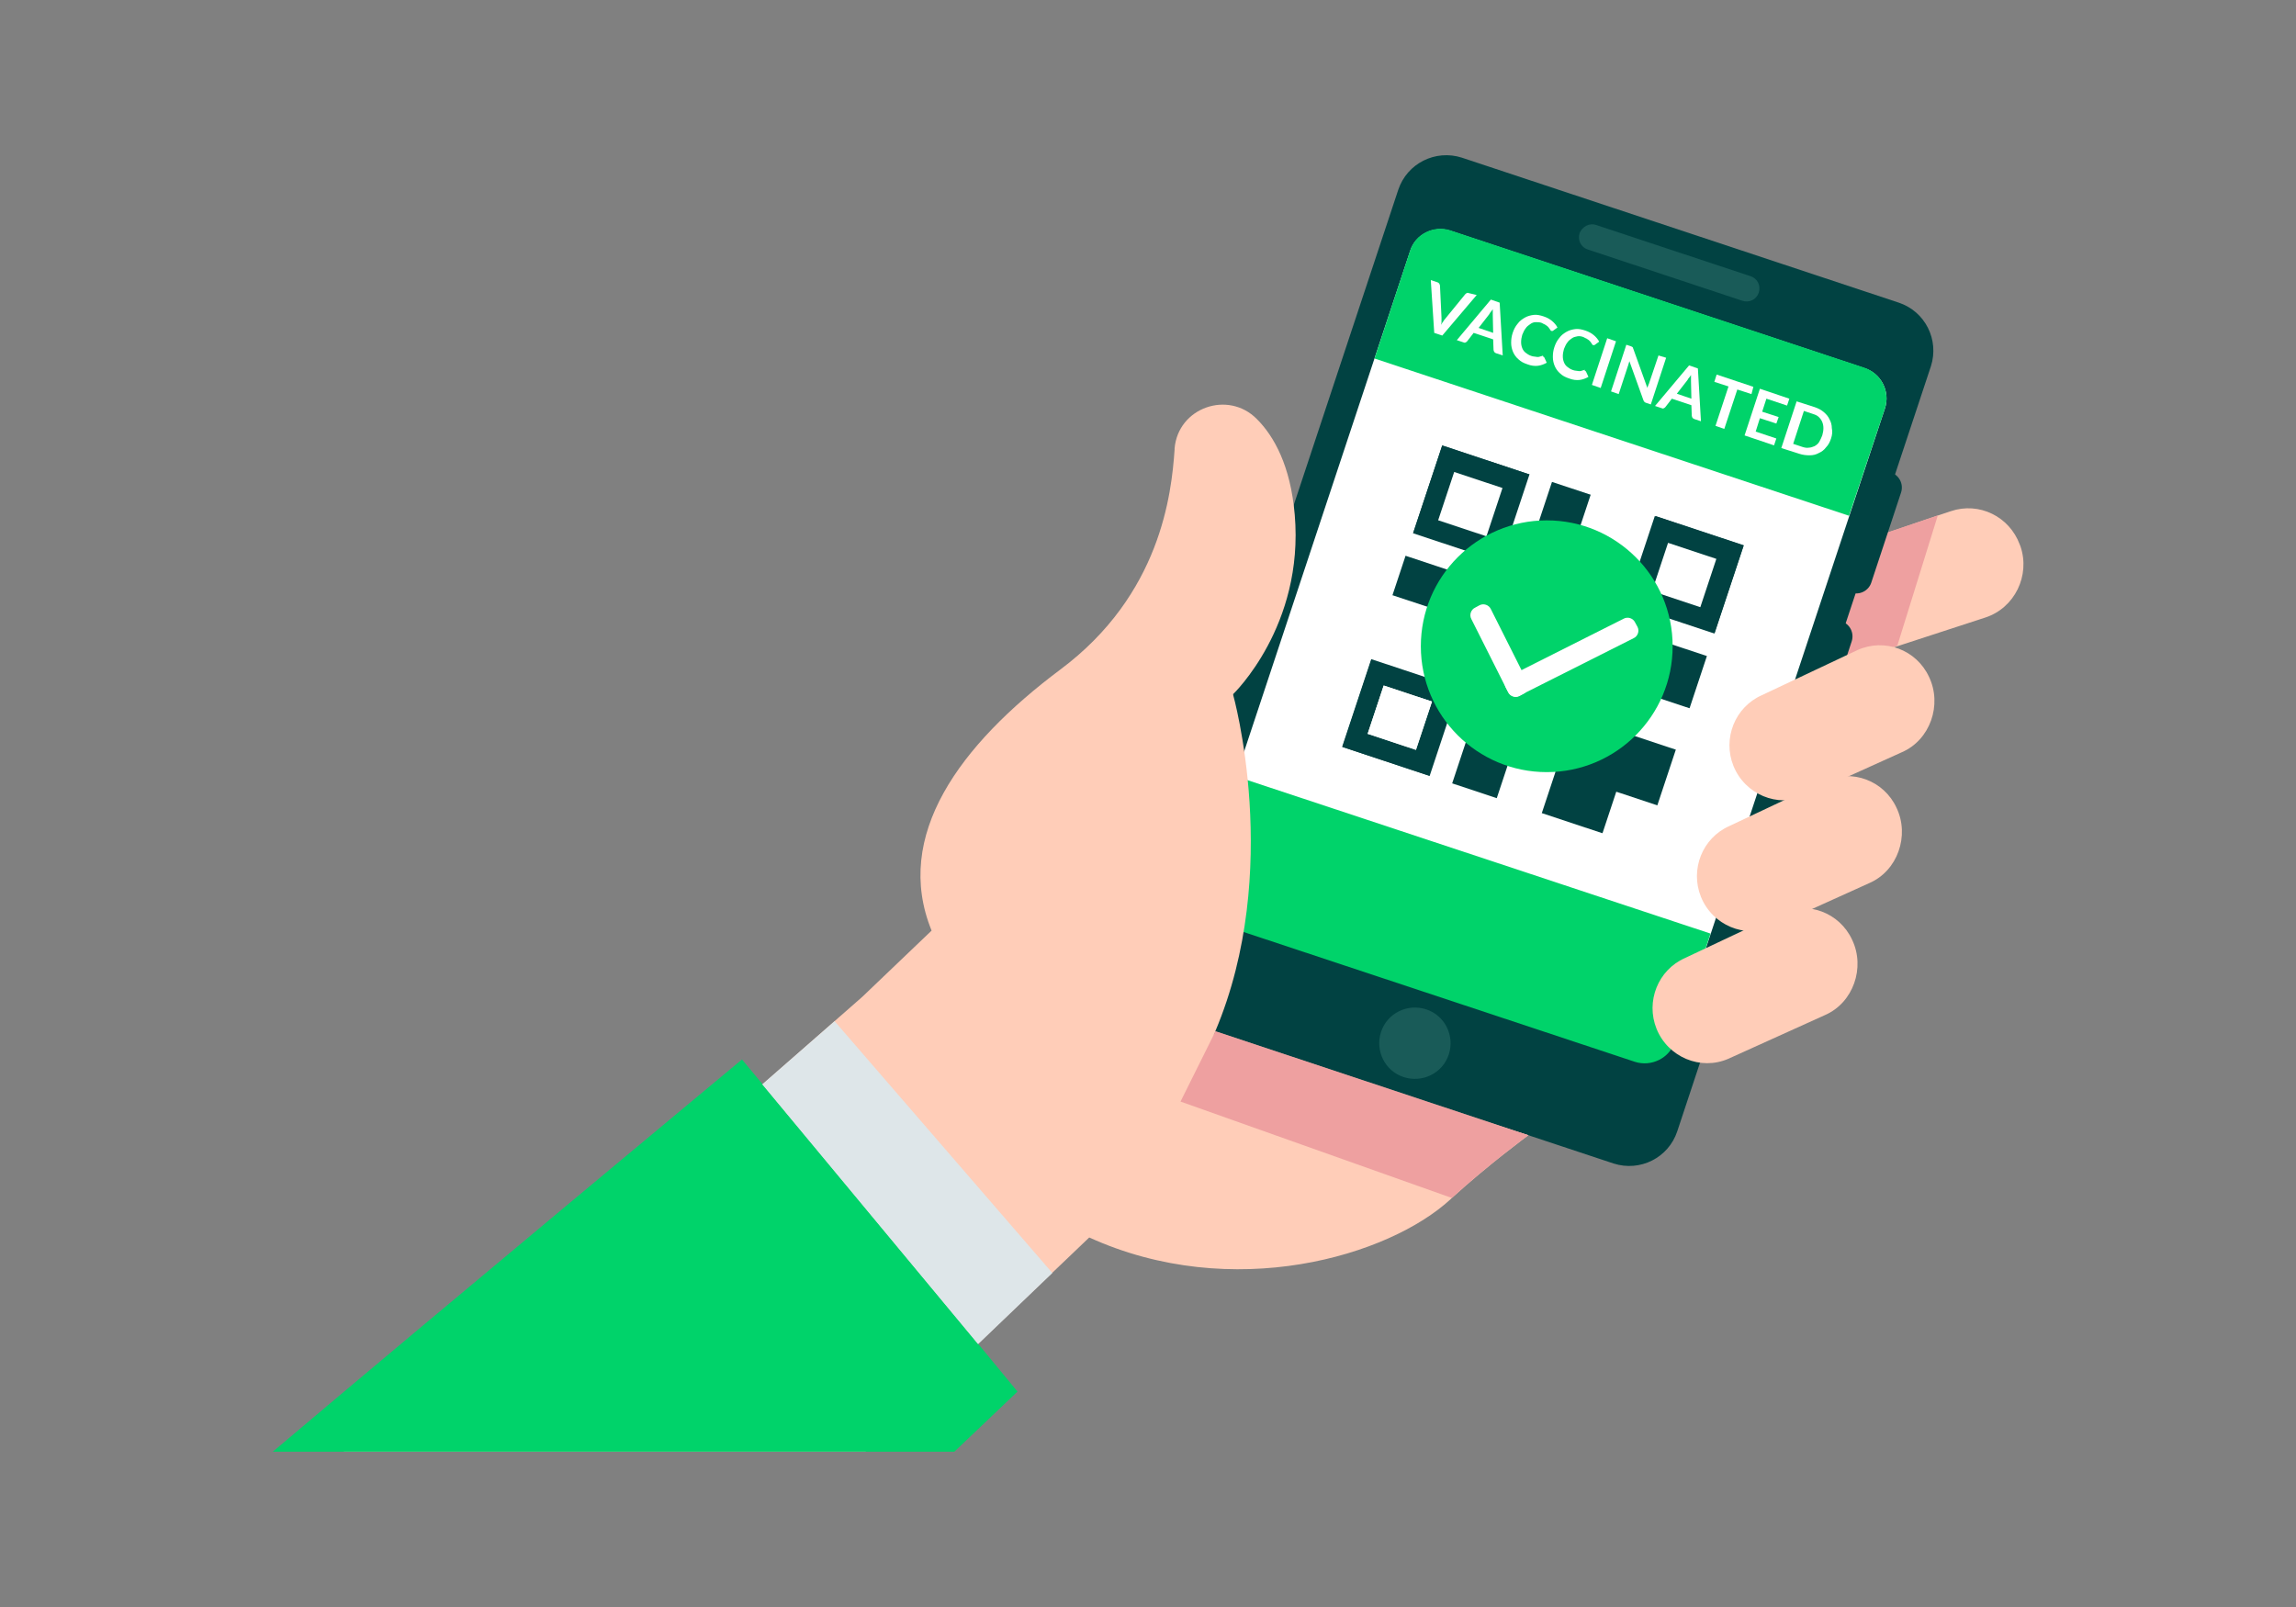 <svg xmlns="http://www.w3.org/2000/svg" xmlns:xlink="http://www.w3.org/1999/xlink" version="1.1" id="Layer_1" x="0px" y="0px" viewBox="-211 47 600 420" style="enable-background:new -211 47 600 420;" xml:space="preserve">
<rect x="-211" y="47" width="600" height="420" fill="#808080" stroke="none"/>
<style type="text/css">
	.st0{fill:#FFCDB8;}
	.st1{fill:#EEA0A0;}
	.st2{fill:#014242;}
	.st3{fill:#FFFFFF;}
	.st4{fill:#00D36A;}
	.st5{enable-background:new    ;}
	.st6{fill:#195B58;}
	.st7{fill:#DEE6E9;}
</style>
<g>
	<path class="st0" d="M307.8,208.4l-23,7.5l-11.8,3.8c-7.6,2.5-15.7-1.8-18-9.5c-2.2-7.4,1.8-15.3,9.1-17.8l31.4-10.7l3.3-1.1   c7.4-2.5,15.3,1.4,18,8.7l0.2,0.5C319.6,197.4,315.5,205.9,307.8,208.4z"/>
	<path class="st1" d="M295.4,181.7l-10.6,34.1l-11.8,3.8c-7.6,2.5-15.7-1.8-18-9.5c-2.2-7.4,1.8-15.3,9.1-17.8L295.4,181.7z"/>
	<g>
		<g>
			<path class="st2" d="M210.7,351.1L96.5,313.2c-6.9-2.3-10.6-9.7-8.4-16.6l66.3-200c2.3-6.9,9.7-10.6,16.6-8.4l114.2,37.9     c6.9,2.3,10.6,9.7,8.4,16.6l-66.3,200C225,349.6,217.6,353.3,210.7,351.1z"/>
			<path class="st3" d="M281.6,153.7l-51.1,154.1c-1.4,4.4-6.2,6.7-10.5,5.3l-108.3-35.9c-4.4-1.4-6.7-6.2-5.3-10.5l51.1-154.1     c1.4-4.4,6.2-6.7,10.5-5.3l108.2,35.9C280.6,144.6,283,149.3,281.6,153.7z"/>
			<path class="st4" d="M281.6,153.7l-9.4,28.1l-124-41.1l9.3-28.2c1.4-4.4,6.2-6.7,10.5-5.3l108.2,35.9     C280.6,144.6,283,149.3,281.6,153.7z"/>
			<path class="st4" d="M236,291l-9.3,28.2c-1.4,4.4-6.2,6.7-10.5,5.3L108,288.6c-4.4-1.4-6.7-6.2-5.3-10.5l9.3-28.2L236,291z"/>
			
				<rect x="150.5" y="174.4" transform="matrix(-0.949 -0.315 0.315 -0.949 306.386 481.25)" class="st2" width="83" height="83"/>
			
				<rect x="161.3" y="166.6" transform="matrix(-0.949 -0.315 0.315 -0.949 281.837 402.936)" class="st2" width="24.2" height="24.2"/>
			
				<rect x="142.8" y="222.4" transform="matrix(-0.949 -0.315 0.315 -0.949 228.247 505.89)" class="st2" width="24.2" height="24.2"/>
			
				<rect x="217.1" y="185.1" transform="matrix(-0.949 -0.315 0.315 -0.949 384.792 456.526)" class="st2" width="24.2" height="24.2"/>
			
				<rect x="143.1" y="216.8" transform="matrix(-0.949 -0.315 0.315 -0.949 240.814 478.707)" class="st3" width="31.8" height="6.2"/>
			
				<rect x="152.1" y="235.4" transform="matrix(0.315 -0.949 0.949 0.315 -110.178 324.424)" class="st3" width="34.9" height="6.2"/>
			
				<rect x="152" y="189.8" transform="matrix(-0.949 -0.315 0.315 -0.949 266.664 428.85)" class="st3" width="31.8" height="6.2"/>
			
				<rect x="170.1" y="181.2" transform="matrix(-0.315 0.949 -0.949 -0.315 421.542 64.296)" class="st3" width="34.9" height="6.2"/>
			
				<rect x="209.2" y="208.7" transform="matrix(0.949 0.315 -0.315 0.949 78.074 -60.054)" class="st3" width="31.8" height="6.2"/>
			
				<rect x="197.1" y="190.2" transform="matrix(-0.315 0.949 -0.949 -0.315 465.452 50.449)" class="st3" width="34.9" height="6.2"/>
			
				<rect x="166.7" y="172.1" transform="matrix(0.949 0.315 -0.315 0.949 65.027 -45.478)" class="st3" width="13.3" height="13.3"/>
			
				<rect x="148.3" y="227.9" transform="matrix(0.949 0.315 -0.315 0.949 81.642 -36.825)" class="st3" width="13.3" height="13.3"/>
			
				<rect x="148.3" y="227.9" transform="matrix(0.949 0.315 -0.315 0.949 81.642 -36.825)" class="st3" width="13.3" height="13.3"/>
			
				<rect x="222.6" y="190.6" transform="matrix(0.949 0.315 -0.315 0.949 73.694 -62.122)" class="st3" width="13.3" height="13.3"/>
			<polygon class="st3" points="145.4,200.1 163.6,206.1 161.1,219.9 138.5,212.5    "/>
			
				<rect x="217.4" y="230.2" transform="matrix(-0.949 -0.315 0.315 -0.949 361.724 530.198)" class="st3" width="12.4" height="11.4"/>
			
				<rect x="208" y="256.2" transform="matrix(-0.949 -0.315 0.315 -0.949 339.091 584.252)" class="st3" width="17.3" height="17.1"/>
			
				<rect x="180.7" y="246.3" transform="matrix(-0.949 -0.315 0.315 -0.949 284.4 554.418)" class="st3" width="12.4" height="15.9"/>
			
				<rect x="208.2" y="211.1" transform="matrix(-0.949 -0.315 0.315 -0.949 348.815 489.949)" class="st3" width="11.4" height="11.4"/>
			
				<rect x="203.1" y="173.9" transform="matrix(-0.949 -0.315 0.315 -0.949 351.392 420.536)" class="st3" width="13.1" height="15.9"/>
			<g>
				<circle class="st4" cx="193.2" cy="215.9" r="32.9"/>
				<g>
					<path class="st3" d="M183.1,227.8l-0.6-1.1c-0.6-1.1-0.1-2.5,1-3l29.8-15c1.1-0.6,2.5-0.1,3,1l0.6,1.1c0.6,1.1,0.1,2.5-1,3       l-29.8,15C185,229.4,183.6,228.9,183.1,227.8z"/>
					<path class="st3" d="M187.2,228.3l-1.1,0.6c-1.1,0.6-2.5,0.1-3-1l-9.6-19.1c-0.6-1.1-0.1-2.5,1-3l1.1-0.6c1.1-0.6,2.5-0.1,3,1       l9.6,19.1C188.8,226.4,188.3,227.7,187.2,228.3z"/>
				</g>
			</g>
			<g>
				<g class="st5">
					<path class="st3" d="M174.9,124.1l-9,10.6l-2.1-0.7l-0.9-13.8l1.8,0.6c0.2,0.1,0.3,0.2,0.4,0.3s0.1,0.3,0.2,0.5l0.4,8.4       c0,0.3,0,0.6,0,0.9s0,0.6-0.1,1c0.2-0.3,0.3-0.6,0.5-0.8c0.2-0.3,0.3-0.5,0.5-0.7l5.3-6.5c0.1-0.1,0.2-0.2,0.4-0.3       c0.2-0.1,0.3-0.1,0.5,0L174.9,124.1z"/>
					<path class="st3" d="M181.7,139.9l-1.8-0.6c-0.2-0.1-0.3-0.2-0.4-0.3s-0.1-0.3-0.2-0.5l-0.1-2.8l-5.1-1.7l-1.7,2.2       c-0.1,0.1-0.2,0.2-0.4,0.3c-0.2,0.1-0.3,0.1-0.5,0l-1.8-0.6l8.9-10.6l2.3,0.8L181.7,139.9z M179.2,134l-0.1-4.6       c0-0.2,0-0.4,0-0.7c0-0.3,0-0.6,0-0.9c-0.2,0.3-0.3,0.5-0.5,0.7c-0.2,0.2-0.3,0.4-0.4,0.6l-2.8,3.6L179.2,134z"/>
					<path class="st3" d="M192.3,140.2c0.1,0,0.2,0.1,0.3,0.3l0.6,1.3c-0.7,0.4-1.5,0.7-2.3,0.8c-0.8,0.1-1.8,0-2.8-0.4       c-0.9-0.3-1.7-0.7-2.3-1.3c-0.6-0.5-1.1-1.2-1.4-1.9s-0.5-1.5-0.5-2.4c0-0.9,0.1-1.7,0.4-2.6c0.3-0.9,0.7-1.7,1.3-2.4       c0.5-0.7,1.2-1.2,1.9-1.6c0.7-0.4,1.5-0.6,2.3-0.7s1.7,0.1,2.6,0.4c0.9,0.3,1.6,0.7,2.2,1.2c0.6,0.5,1.1,1.1,1.4,1.7l-1.1,0.8       c-0.1,0.1-0.1,0.1-0.2,0.1c-0.1,0-0.2,0-0.3,0c-0.1,0-0.2-0.1-0.2-0.2c-0.1-0.1-0.2-0.2-0.2-0.3c-0.1-0.1-0.2-0.2-0.3-0.4       c-0.1-0.1-0.3-0.3-0.4-0.4c-0.2-0.1-0.4-0.3-0.6-0.4c-0.2-0.1-0.5-0.2-0.8-0.4c-0.5-0.2-1.1-0.2-1.6-0.2c-0.5,0-1,0.2-1.4,0.5       c-0.4,0.3-0.9,0.6-1.2,1.1c-0.4,0.5-0.6,1-0.9,1.7c-0.2,0.7-0.3,1.3-0.3,1.9c0,0.6,0.1,1.1,0.3,1.6c0.2,0.5,0.5,0.9,0.9,1.2       c0.4,0.3,0.8,0.6,1.4,0.8c0.3,0.1,0.6,0.2,0.9,0.2c0.3,0,0.5,0.1,0.7,0.1c0.2,0,0.5,0,0.7-0.1c0.2-0.1,0.5-0.1,0.7-0.2       c0.1,0,0.1-0.1,0.2-0.1C192.1,140.2,192.2,140.2,192.3,140.2z"/>
					<path class="st3" d="M203.2,143.9c0.1,0,0.2,0.1,0.3,0.3l0.6,1.3c-0.7,0.4-1.5,0.7-2.3,0.8s-1.8,0-2.8-0.4       c-0.9-0.3-1.7-0.7-2.3-1.3c-0.6-0.5-1.1-1.2-1.4-1.9s-0.5-1.5-0.5-2.4c0-0.9,0.1-1.7,0.4-2.6c0.3-0.9,0.7-1.7,1.3-2.4       c0.5-0.7,1.2-1.2,1.9-1.6c0.7-0.4,1.5-0.6,2.3-0.7c0.8-0.1,1.7,0.1,2.6,0.4c0.9,0.3,1.6,0.7,2.2,1.2c0.6,0.5,1.1,1.1,1.4,1.7       l-1.1,0.8c-0.1,0.1-0.1,0.1-0.2,0.1c-0.1,0-0.2,0-0.3,0c-0.1,0-0.2-0.1-0.2-0.2c-0.1-0.1-0.2-0.2-0.2-0.3       c-0.1-0.1-0.2-0.2-0.3-0.4c-0.1-0.1-0.3-0.3-0.4-0.4c-0.2-0.1-0.4-0.3-0.6-0.4c-0.2-0.1-0.5-0.2-0.8-0.4       c-0.5-0.2-1.1-0.3-1.6-0.2s-1,0.2-1.4,0.5c-0.4,0.3-0.9,0.6-1.2,1.1c-0.4,0.5-0.6,1-0.9,1.7c-0.2,0.7-0.3,1.3-0.3,1.9       c0,0.6,0.1,1.1,0.3,1.6c0.2,0.5,0.5,0.9,0.9,1.2c0.4,0.3,0.8,0.6,1.4,0.8c0.3,0.1,0.6,0.2,0.9,0.2c0.3,0,0.5,0.1,0.7,0.1       c0.2,0,0.5,0,0.7-0.1s0.5-0.1,0.7-0.2c0.1,0,0.1-0.1,0.2-0.1C203,143.8,203.1,143.8,203.2,143.9z"/>
					<path class="st3" d="M207.3,148.4l-2.3-0.8l4-12.2l2.3,0.8L207.3,148.4z"/>
					<path class="st3" d="M224.4,140.5l-4,12.2l-1.2-0.4c-0.2-0.1-0.3-0.1-0.4-0.2c-0.1-0.1-0.2-0.2-0.3-0.4l-3.7-10.3       c-0.1,0.4-0.2,0.7-0.3,1L212,150l-2-0.7l4-12.2l1.2,0.4c0.1,0,0.2,0.1,0.2,0.1c0.1,0,0.1,0.1,0.2,0.1s0.1,0.1,0.1,0.2       c0,0.1,0.1,0.1,0.1,0.2l3.7,10.3c0-0.2,0.1-0.4,0.2-0.6s0.1-0.4,0.2-0.5l2.5-7.4L224.4,140.5z"/>
					<path class="st3" d="M233.5,157.1l-1.8-0.6c-0.2-0.1-0.3-0.2-0.4-0.3c-0.1-0.1-0.1-0.3-0.2-0.5l-0.1-2.8l-5.1-1.7l-1.7,2.2       c-0.1,0.1-0.2,0.2-0.4,0.3c-0.2,0.1-0.3,0.1-0.5,0l-1.8-0.6l8.9-10.6l2.3,0.8L233.5,157.1z M231,151.2l-0.1-4.6       c0-0.2,0-0.4,0-0.7c0-0.3,0-0.6,0-0.9c-0.2,0.3-0.3,0.5-0.5,0.7c-0.2,0.2-0.3,0.4-0.4,0.6l-2.8,3.6L231,151.2z"/>
					<path class="st3" d="M246.7,150l-3.7-1.2l-3.4,10.3l-2.3-0.8l3.4-10.3l-3.7-1.2l0.6-1.9l9.6,3.2L246.7,150z"/>
					<path class="st3" d="M250.6,151.2l-1.1,3.4l4.3,1.4l-0.6,1.7l-4.3-1.4l-1.1,3.5l5.4,1.8l-0.6,1.8l-7.7-2.6l4-12.2l7.7,2.6       l-0.6,1.8L250.6,151.2z"/>
					<path class="st3" d="M267.5,161.6c-0.3,0.9-0.7,1.7-1.3,2.3c-0.5,0.7-1.2,1.2-1.9,1.5c-0.7,0.4-1.5,0.6-2.4,0.6       s-1.8-0.1-2.7-0.4l-4.7-1.5l4-12.2l4.7,1.5c0.9,0.3,1.7,0.7,2.4,1.3s1.2,1.2,1.5,1.9c0.4,0.7,0.6,1.5,0.6,2.3       C267.9,159.8,267.8,160.7,267.5,161.6z M265.2,160.8c0.2-0.7,0.3-1.3,0.3-1.9c0-0.6-0.1-1.1-0.3-1.6s-0.5-0.9-0.9-1.3       c-0.4-0.4-0.9-0.6-1.5-0.8l-2.4-0.8l-2.8,8.6l2.4,0.8c0.6,0.2,1.2,0.3,1.7,0.2c0.5,0,1-0.2,1.5-0.4c0.5-0.3,0.9-0.6,1.2-1.1       S264.9,161.5,265.2,160.8z"/>
				</g>
			</g>
			<path class="st6" d="M161.7,310.8L161.7,310.8c4.9,1.6,7.5,6.9,5.9,11.8l0,0c-1.6,4.9-6.9,7.5-11.8,5.9l0,0     c-4.9-1.6-7.5-6.9-5.9-11.8l0,0C151.5,311.8,156.8,309.2,161.7,310.8z"/>
			<g>
				<path class="st6" d="M206.1,105.8l40.4,13.4c1.8,0.6,2.7,2.5,2.1,4.3l0,0c-0.6,1.8-2.5,2.7-4.3,2.1l-40.4-13.4      c-1.8-0.6-2.7-2.5-2.1-4.3l0,0C202.5,106.2,204.4,105.2,206.1,105.8z"/>
			</g>
		</g>
		<path class="st2" d="M272.8,201.9L272.8,201.9c-2.1-0.7-3.3-3-2.6-5.2l7.8-23.6c0.7-2.1,3-3.3,5.2-2.6l0,0c2.1,0.7,3.3,3,2.6,5.2    l-7.8,23.6C277.3,201.4,275,202.6,272.8,201.9z"/>
		<path class="st2" d="M265.1,225.1L265.1,225.1c-2.1-0.7-3.3-3-2.6-5.2l2.6-7.9c0.7-2.1,3-3.3,5.2-2.6l0,0c2.1,0.7,3.3,3,2.6,5.2    l-2.6,7.9C269.6,224.6,267.3,225.8,265.1,225.1z"/>
	</g>
	<g transform="translate(87.047 127.02)">
		<g>
			<path class="st0" d="M24.2,101.4l-51.5,95.9l29.9,19.6l-16,26.5c-1.8,1.7-13.2,12.6-29.1,27.8c-8.7,8.4-18.8,18-29.4,28.2h-136.4     l109.5-96l26.1-22.9l18.1-17.3C-64.7,138.4-47.3,114.7-21,95C5.3,75.4,8.1,49,8.9,37.5v-0.3c0.9-10.7,14-15.3,21.5-7.7     c4.5,4.5,8.8,12.2,9.9,25C42.8,83.6,24.2,101.4,24.2,101.4z"/>
		</g>
	</g>
	<path class="st4" d="M54.9,410.7l-16.5,15.7h-178.1c42.8-36.2,122.6-102.5,122.6-102.5l5.4,6.5l56.3,67.8L54.9,410.7z"/>
	<polygon class="st7" points="-11.8,330.4 7.1,313.9 64,379.7 44.6,398.3  "/>
	<path class="st0" d="M188.4,343.7c0,0-10.6,7.8-20,16.4c-0.1,0.1-0.2,0.2-0.3,0.3c-16.1,14.9-57,27.1-94.5,10l-27.7-53.3l38.4-85.9   l26.9-2.8c0,0,13.1,46.2-4.6,88.1v0.1c-0.1,0.3-0.3,0.6-0.4,0.9L188.4,343.7L188.4,343.7z"/>
	<path class="st1" d="M188.4,343.7c0,0-10.6,7.8-20,16.4l-70.9-25.2l9.1-18.3v-0.1L188.4,343.7L188.4,343.7z"/>
	<path class="st0" d="M242,247.2c3,7.4,11.5,11,18.8,7.8l25.2-11.4c7.4-3.2,10.6-12.4,7.1-19.7l0,0c-3.3-7.1-11.6-10.2-18.7-7   l-25,11.8C242.4,231.8,239.1,240,242,247.2"/>
	<path class="st0" d="M233.5,281.4c3,7.4,11.5,11,18.8,7.8l25.2-11.4c7.4-3.2,10.6-12.4,7.1-19.7l0,0c-3.3-7.1-11.6-10.2-18.7-7   l-25,11.8C233.9,266,230.6,274.2,233.5,281.4"/>
	<path class="st0" d="M221.9,315.9c3,7.4,11.5,11,18.8,7.8l25.2-11.4c7.4-3.2,10.6-12.4,7.1-19.7l0,0c-3.3-7.1-11.6-10.2-18.7-7   l-25,11.8C222.3,300.5,219,308.7,221.9,315.9"/>
</g>
</svg>